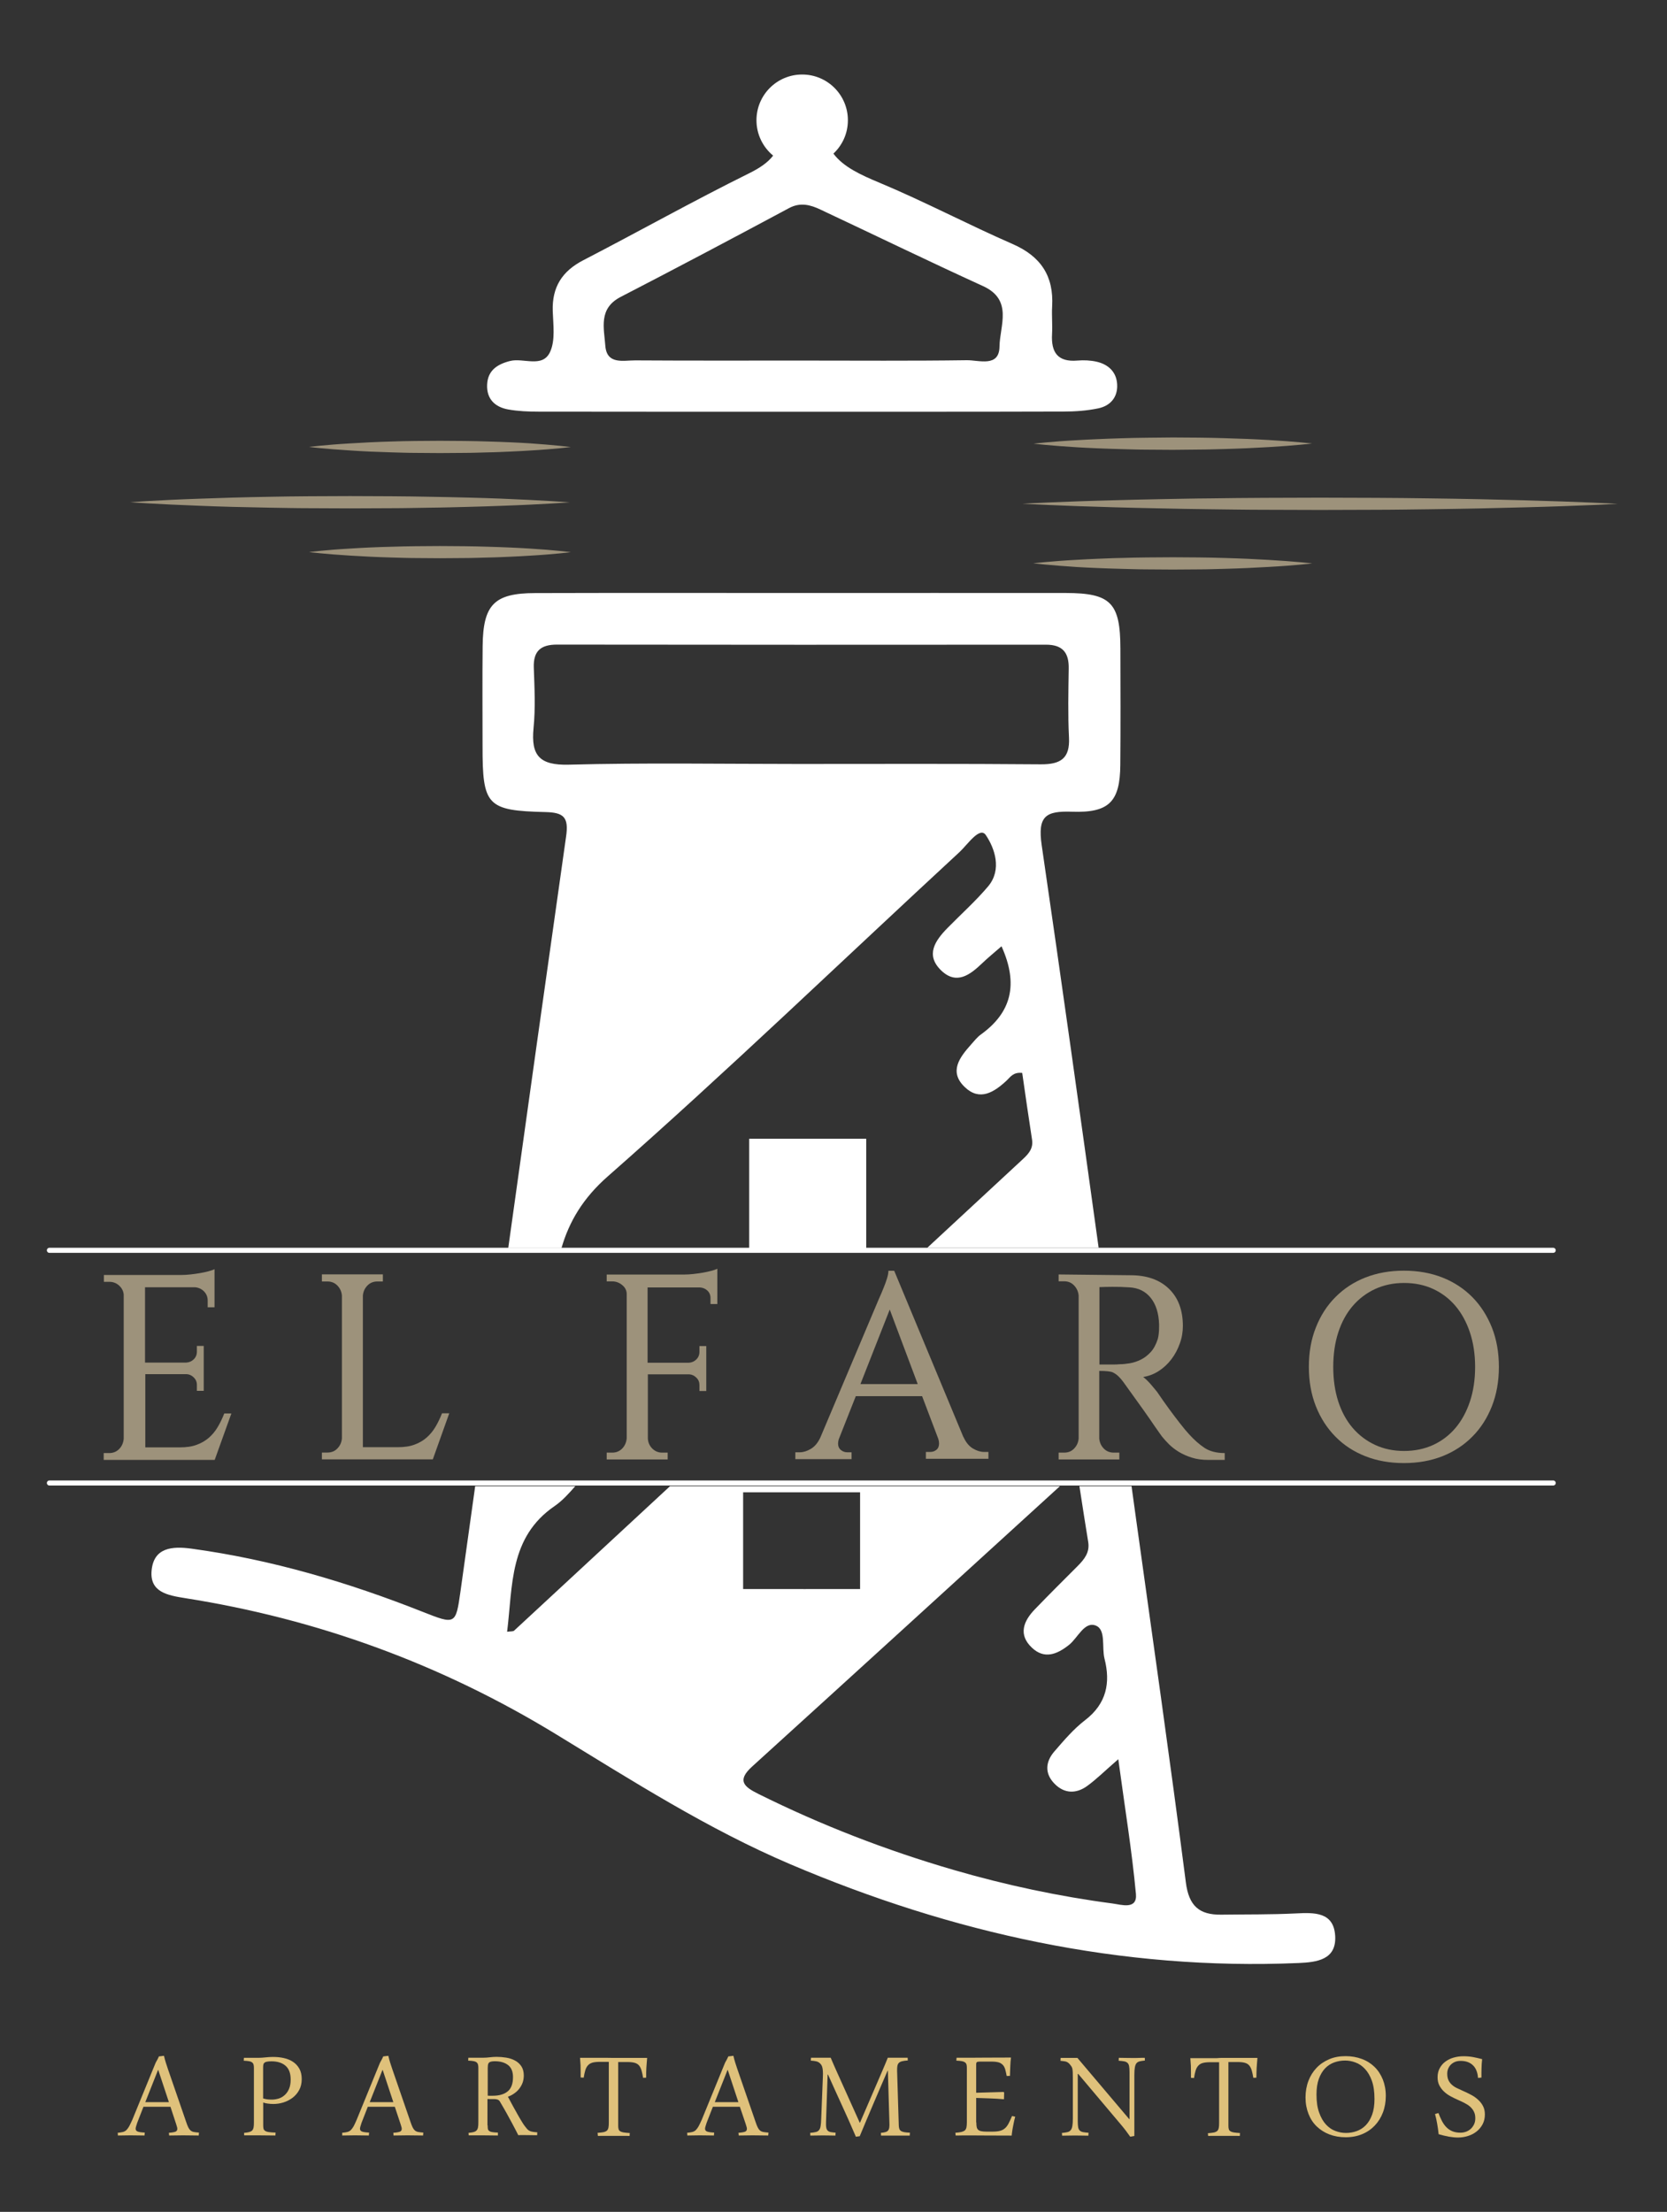 <?xml version="1.0" encoding="utf-8"?>
<!-- Generator: Adobe Illustrator 23.1.0, SVG Export Plug-In . SVG Version: 6.00 Build 0)  -->
<svg version="1.1" id="Layer_1" xmlns="http://www.w3.org/2000/svg" xmlns:xlink="http://www.w3.org/1999/xlink" x="0px" y="0px"
	 viewBox="0 0 190 252" style="enable-background:new 0 0 190 252;" xml:space="preserve">
<rect x="0" y="0" width="190" height="252" fill="#333333" stroke="none"/>
<style type="text/css">
	.st0{fill:#DFC17B;}
	.st1{fill:#9D927B;}
	.st2{fill:none;stroke:#FFFFFF;stroke-width:0.576;stroke-linecap:round;stroke-linejoin:round;stroke-miterlimit:10;}
	.st3{fill:#FFFFFF;}
</style>
<g>
	<path class="st0" d="M19.43,240.03h-3.08l-0.71,1.82c-0.12,0.35-0.18,0.57-0.18,0.67c0,0.16,0.07,0.27,0.23,0.33
		c0.15,0.06,0.42,0.1,0.81,0.12l-0.03,0.33c-0.23,0-0.48,0-0.77-0.01c-0.28-0.01-0.57-0.01-0.84-0.01c-0.23,0-0.46,0-0.71,0.01
		c-0.24,0.01-0.48,0.01-0.71,0.01l-0.02-0.31c0.24-0.02,0.44-0.05,0.59-0.09c0.15-0.04,0.29-0.11,0.4-0.22
		c0.11-0.11,0.22-0.26,0.32-0.44c0.1-0.19,0.22-0.44,0.36-0.75l2.56-6.26c0.07-0.19,0.15-0.35,0.24-0.49
		c0.08-0.14,0.16-0.29,0.22-0.45l0.58-0.07c0.07,0.29,0.14,0.57,0.22,0.81s0.15,0.47,0.22,0.67l2.08,6.03
		c0.09,0.27,0.17,0.48,0.25,0.64c0.07,0.15,0.16,0.27,0.26,0.36c0.1,0.08,0.22,0.14,0.37,0.17c0.15,0.03,0.35,0.05,0.59,0.07
		l-0.03,0.33c-0.26,0-0.54,0-0.85-0.01c-0.31-0.01-0.62-0.01-0.94-0.01c-0.26,0-0.52,0-0.79,0.01c-0.27,0.01-0.53,0.01-0.79,0.01
		l-0.03-0.31c0.35-0.02,0.59-0.07,0.74-0.12c0.15-0.06,0.22-0.17,0.22-0.33c0-0.07-0.01-0.15-0.04-0.23
		c-0.02-0.09-0.05-0.19-0.09-0.3L19.43,240.03z M16.56,239.5h2.69l-1.21-3.66h-0.03L16.56,239.5z"/>
	<path class="st0" d="M30,242.14c0,0.15,0.01,0.27,0.03,0.37c0.02,0.1,0.08,0.19,0.17,0.25c0.09,0.07,0.23,0.12,0.42,0.15
		c0.19,0.03,0.45,0.05,0.79,0.06l-0.02,0.33c-0.33,0-0.68,0-1.05-0.01c-0.36-0.01-0.69-0.01-0.99-0.01c-0.12,0-0.25,0-0.39,0
		c-0.14,0-0.28,0-0.43,0c-0.14,0-0.27,0-0.39,0c-0.12,0-0.23,0-0.31,0L27.82,243c0.24-0.02,0.43-0.05,0.58-0.09
		c0.14-0.04,0.26-0.1,0.34-0.18c0.08-0.08,0.13-0.2,0.16-0.34c0.03-0.14,0.04-0.33,0.04-0.57v-6.22c0-0.15-0.01-0.27-0.04-0.37
		c-0.02-0.1-0.08-0.18-0.15-0.25c-0.08-0.06-0.19-0.11-0.35-0.14c-0.15-0.03-0.36-0.05-0.62-0.06l0.02-0.33c0.1,0,0.21,0,0.35,0
		c0.13,0,0.28,0,0.43,0c0.15,0,0.31,0,0.47,0c0.16,0,0.31,0,0.46,0c0.22,0,0.47-0.02,0.76-0.05c0.28-0.03,0.56-0.05,0.84-0.05
		c0.44,0,0.86,0.04,1.25,0.13c0.4,0.09,0.74,0.23,1.04,0.43c0.3,0.2,0.54,0.46,0.72,0.78c0.18,0.32,0.27,0.72,0.27,1.19
		c0,0.48-0.1,0.89-0.29,1.24c-0.19,0.35-0.44,0.64-0.75,0.88c-0.31,0.23-0.65,0.41-1.03,0.53c-0.38,0.12-0.77,0.18-1.16,0.18
		c-0.23,0-0.46-0.02-0.67-0.05c-0.21-0.03-0.38-0.07-0.49-0.12V242.14z M30,239.08c0.14,0.04,0.29,0.08,0.45,0.1
		c0.16,0.02,0.34,0.03,0.54,0.03c0.24,0,0.49-0.04,0.74-0.11c0.25-0.07,0.48-0.2,0.69-0.38c0.21-0.18,0.38-0.41,0.51-0.7
		c0.13-0.29,0.2-0.65,0.2-1.09c0-0.71-0.19-1.23-0.58-1.57c-0.39-0.34-0.92-0.51-1.61-0.51c-0.21,0-0.38,0.01-0.51,0.04
		c-0.12,0.02-0.22,0.06-0.28,0.11c-0.06,0.05-0.11,0.12-0.13,0.21c-0.02,0.09-0.03,0.19-0.03,0.32V239.08z"/>
	<path class="st0" d="M45,240.03h-3.08l-0.71,1.82c-0.12,0.35-0.18,0.57-0.18,0.67c0,0.16,0.07,0.27,0.23,0.33
		c0.15,0.06,0.42,0.1,0.81,0.12l-0.03,0.33c-0.23,0-0.48,0-0.77-0.01c-0.28-0.01-0.56-0.01-0.84-0.01c-0.23,0-0.46,0-0.71,0.01
		c-0.24,0.01-0.48,0.01-0.71,0.01L39,242.99c0.24-0.02,0.44-0.05,0.59-0.09c0.15-0.04,0.29-0.11,0.4-0.22
		c0.11-0.11,0.22-0.26,0.32-0.44c0.1-0.19,0.22-0.44,0.35-0.75l2.56-6.26c0.07-0.19,0.15-0.35,0.24-0.49
		c0.08-0.14,0.15-0.29,0.22-0.45l0.58-0.07c0.07,0.29,0.14,0.57,0.22,0.81c0.08,0.25,0.15,0.47,0.22,0.67l2.08,6.03
		c0.09,0.27,0.17,0.48,0.25,0.64c0.07,0.15,0.16,0.27,0.26,0.36c0.1,0.08,0.22,0.14,0.37,0.17c0.15,0.03,0.35,0.05,0.59,0.07
		l-0.03,0.33c-0.26,0-0.54,0-0.85-0.01c-0.31-0.01-0.62-0.01-0.94-0.01c-0.26,0-0.52,0-0.78,0.01c-0.27,0.01-0.53,0.01-0.79,0.01
		l-0.03-0.31c0.35-0.02,0.59-0.07,0.74-0.12c0.15-0.06,0.22-0.17,0.22-0.33c0-0.07-0.01-0.15-0.04-0.23
		c-0.02-0.09-0.05-0.19-0.09-0.3L45,240.03z M42.14,239.5h2.69l-1.21-3.66h-0.03L42.14,239.5z"/>
	<path class="st0" d="M55.58,242.14c0,0.15,0.01,0.27,0.02,0.37c0.01,0.1,0.05,0.19,0.13,0.25c0.07,0.07,0.19,0.12,0.35,0.15
		c0.16,0.03,0.38,0.05,0.67,0.06v0.33c-0.3,0-0.6,0-0.91-0.01c-0.31,0-0.61-0.01-0.91-0.01c-0.12,0-0.25,0-0.39,0
		c-0.14,0-0.28,0-0.42,0c-0.14,0-0.27,0-0.39,0c-0.12,0-0.23,0-0.31,0L53.4,243c0.24-0.02,0.43-0.05,0.58-0.09
		c0.14-0.04,0.26-0.1,0.34-0.19c0.08-0.08,0.13-0.2,0.16-0.34c0.03-0.15,0.04-0.33,0.04-0.57v-6.22c0-0.15-0.01-0.27-0.04-0.37
		c-0.02-0.1-0.08-0.18-0.15-0.25c-0.08-0.06-0.19-0.11-0.35-0.14c-0.15-0.03-0.36-0.05-0.62-0.06l0.02-0.33c0.1,0,0.21,0,0.35,0
		c0.13,0,0.28,0,0.43,0c0.15,0,0.31,0,0.47,0c0.16,0,0.31,0,0.46,0c0.25,0,0.49-0.02,0.74-0.05c0.25-0.03,0.5-0.05,0.76-0.05
		c0.37,0,0.74,0.03,1.11,0.09c0.37,0.06,0.7,0.17,1,0.33c0.3,0.16,0.54,0.38,0.72,0.65c0.18,0.27,0.28,0.62,0.28,1.05
		c0,0.28-0.04,0.55-0.13,0.81c-0.09,0.25-0.22,0.48-0.38,0.69c-0.16,0.21-0.35,0.39-0.57,0.54c-0.22,0.16-0.46,0.29-0.73,0.38
		c0.2,0.38,0.39,0.74,0.58,1.08c0.19,0.35,0.37,0.66,0.53,0.95c0.16,0.29,0.31,0.54,0.44,0.75c0.13,0.22,0.24,0.39,0.33,0.51
		c0.12,0.16,0.22,0.29,0.3,0.38c0.09,0.1,0.18,0.17,0.28,0.22c0.1,0.05,0.22,0.09,0.36,0.11c0.14,0.02,0.31,0.05,0.53,0.06
		l-0.02,0.33c-0.18,0-0.43,0-0.73-0.01c-0.3,0-0.59-0.01-0.86-0.01c-0.09,0-0.18,0-0.28,0c-0.1,0-0.2,0.01-0.28,0.01
		c-0.06-0.13-0.16-0.32-0.29-0.57c-0.13-0.25-0.28-0.54-0.46-0.87c-0.18-0.33-0.38-0.69-0.59-1.08c-0.22-0.39-0.44-0.78-0.68-1.18
		c-0.04-0.06-0.07-0.12-0.1-0.17c-0.03-0.05-0.08-0.09-0.13-0.13c-0.05-0.03-0.12-0.06-0.21-0.08c-0.09-0.02-0.2-0.03-0.34-0.03
		h-0.28c-0.05,0-0.11,0-0.18,0c-0.07,0-0.15-0.01-0.25-0.01V242.14z M55.58,238.76c0.05,0.01,0.1,0.01,0.15,0.01
		c0.05,0,0.1,0,0.15,0h0.3c0.73,0,1.29-0.17,1.69-0.5c0.4-0.33,0.6-0.87,0.6-1.62c0-0.63-0.19-1.09-0.57-1.38
		c-0.38-0.29-0.88-0.43-1.51-0.43c-0.19,0-0.34,0.02-0.45,0.05c-0.11,0.03-0.19,0.08-0.24,0.15c-0.05,0.07-0.08,0.15-0.09,0.25
		c-0.01,0.1-0.02,0.21-0.02,0.33V238.76z"/>
	<path class="st0" d="M69.82,234.46c0.21,0,0.48,0,0.8,0c0.33,0,0.66,0,0.99,0c0.34,0,0.69,0,1.05,0s0.73,0,1.1,0
		c-0.02,0.22-0.04,0.42-0.05,0.6c-0.02,0.18-0.03,0.36-0.04,0.54c-0.01,0.17-0.01,0.35-0.02,0.53c0,0.18,0,0.37,0,0.58l-0.35,0.02
		c-0.05-0.33-0.12-0.61-0.18-0.84c-0.07-0.23-0.16-0.42-0.28-0.56c-0.12-0.15-0.29-0.25-0.5-0.31c-0.21-0.06-0.49-0.09-0.83-0.09
		h-1.05v7.26c0,0.15,0.01,0.27,0.04,0.37c0.02,0.1,0.08,0.18,0.17,0.25c0.09,0.06,0.22,0.11,0.39,0.14
		c0.18,0.03,0.41,0.05,0.72,0.07l-0.02,0.33c-0.13,0-0.28,0-0.44-0.01c-0.16,0-0.33,0-0.5,0c-0.17,0-0.34,0-0.51,0
		c-0.17,0-0.33,0-0.48,0c-0.12,0-0.26,0-0.4,0c-0.15,0-0.29,0-0.44,0c-0.15,0-0.3,0-0.44,0c-0.15,0-0.28,0.01-0.4,0.01L68.11,243
		c0.28-0.02,0.51-0.05,0.68-0.08c0.17-0.04,0.3-0.1,0.39-0.18c0.09-0.09,0.14-0.2,0.17-0.35c0.03-0.15,0.04-0.33,0.04-0.57v-6.91
		h-1.03c-0.34,0-0.62,0.03-0.84,0.09c-0.21,0.06-0.38,0.17-0.51,0.31c-0.13,0.14-0.23,0.33-0.3,0.56s-0.13,0.51-0.18,0.84
		l-0.35-0.02v-0.58c0-0.28-0.01-0.54-0.01-0.79c-0.01-0.25-0.03-0.54-0.06-0.87c0.37,0,0.73,0,1.09,0c0.36,0,0.7,0,1.04,0
		s0.63,0,0.88,0C69.37,234.46,69.6,234.46,69.82,234.46"/>
	<path class="st0" d="M84.33,240.03h-3.08l-0.71,1.82c-0.12,0.35-0.18,0.57-0.18,0.67c0,0.16,0.07,0.27,0.23,0.33
		c0.15,0.06,0.42,0.1,0.81,0.12l-0.03,0.33c-0.23,0-0.48,0-0.77-0.01c-0.28-0.01-0.56-0.01-0.84-0.01c-0.23,0-0.46,0-0.71,0.01
		c-0.24,0.01-0.48,0.01-0.71,0.01l-0.02-0.31c0.24-0.02,0.44-0.05,0.59-0.09s0.29-0.11,0.4-0.22c0.11-0.11,0.22-0.26,0.32-0.44
		s0.22-0.44,0.36-0.75l2.56-6.26c0.07-0.19,0.15-0.35,0.24-0.49c0.08-0.14,0.15-0.29,0.22-0.45l0.58-0.07
		c0.07,0.29,0.14,0.57,0.22,0.81c0.08,0.25,0.15,0.47,0.22,0.67l2.08,6.03c0.09,0.27,0.17,0.48,0.25,0.64
		c0.07,0.15,0.16,0.27,0.26,0.36c0.1,0.08,0.22,0.14,0.38,0.17c0.15,0.03,0.35,0.05,0.59,0.07l-0.03,0.33c-0.26,0-0.54,0-0.85-0.01
		c-0.31-0.01-0.62-0.01-0.94-0.01c-0.26,0-0.52,0-0.78,0.01c-0.27,0.01-0.53,0.01-0.79,0.01l-0.03-0.31
		c0.35-0.02,0.59-0.07,0.74-0.12c0.15-0.06,0.22-0.17,0.22-0.33c0-0.07-0.01-0.15-0.04-0.23c-0.02-0.09-0.05-0.19-0.09-0.3
		L84.33,240.03z M81.47,239.5h2.69l-1.21-3.66h-0.03L81.47,239.5z"/>
	<path class="st0" d="M92.44,234.44c0.07,0,0.2,0,0.38,0c0.18,0,0.38,0,0.6,0c0.22,0,0.45,0,0.67,0c0.23,0,0.43,0,0.59,0
		c0.11,0.27,0.22,0.53,0.34,0.79c0.11,0.26,0.23,0.52,0.35,0.79l2.62,5.82h0.03l2.56-5.94c0.1-0.24,0.21-0.48,0.31-0.73
		c0.1-0.24,0.2-0.49,0.3-0.73c0.12,0,0.28,0,0.5,0s0.44,0,0.67,0c0.23,0,0.45,0,0.66,0c0.2,0,0.35,0,0.43,0l0.02,0.31
		c-0.27,0.02-0.49,0.05-0.65,0.09c-0.16,0.04-0.29,0.1-0.37,0.19c-0.09,0.08-0.14,0.2-0.17,0.35s-0.03,0.34-0.03,0.56l0.19,6.22
		c0.01,0.15,0.02,0.27,0.06,0.37c0.03,0.1,0.09,0.18,0.18,0.25c0.09,0.06,0.22,0.11,0.38,0.14c0.16,0.03,0.38,0.05,0.65,0.06
		l-0.02,0.33c-0.11,0-0.24,0-0.39,0c-0.15,0-0.3,0-0.47,0c-0.16,0-0.32,0-0.49,0c-0.17,0-0.32,0-0.47,0c-0.12,0-0.25,0-0.38,0
		c-0.13,0-0.26,0-0.39,0c-0.13,0-0.25,0-0.37,0c-0.12,0-0.22,0-0.31,0L100.4,243c0.22-0.02,0.4-0.05,0.53-0.09s0.24-0.1,0.3-0.19
		c0.07-0.09,0.11-0.2,0.13-0.35c0.02-0.15,0.02-0.33,0.01-0.56l-0.17-5.87l-0.03-0.03c-0.54,1.25-1.08,2.49-1.6,3.72
		c-0.53,1.23-1.05,2.48-1.58,3.75l-0.44,0.06c-0.52-1.22-1.05-2.41-1.58-3.56c-0.53-1.15-1.06-2.33-1.6-3.53l-0.04,0.02l-0.18,5.32
		c-0.01,0.29-0.01,0.52,0.02,0.68c0.02,0.16,0.08,0.29,0.16,0.37c0.08,0.08,0.19,0.14,0.34,0.17c0.15,0.03,0.34,0.05,0.57,0.07
		l-0.02,0.33c-0.2,0-0.41,0-0.64-0.01c-0.23-0.01-0.49-0.01-0.78-0.01c-0.23,0-0.48,0-0.73,0.01c-0.26,0.01-0.49,0.01-0.71,0.01
		L92.34,243c0.25-0.02,0.46-0.05,0.62-0.09c0.16-0.03,0.29-0.1,0.38-0.21c0.09-0.1,0.16-0.26,0.19-0.47
		c0.04-0.21,0.06-0.5,0.07-0.87l0.19-4.78c0.01-0.22,0.01-0.41,0-0.57c-0.01-0.16-0.02-0.29-0.05-0.41
		c-0.02-0.11-0.06-0.21-0.1-0.29c-0.04-0.08-0.1-0.15-0.17-0.22c-0.12-0.12-0.26-0.2-0.44-0.24c-0.18-0.04-0.39-0.07-0.62-0.08
		L92.44,234.44z"/>
	<path class="st0" d="M111.28,241.81c0,0.21,0.01,0.38,0.04,0.52c0.03,0.14,0.08,0.24,0.17,0.32c0.08,0.08,0.2,0.13,0.35,0.16
		c0.15,0.03,0.35,0.05,0.6,0.05h0.67c0.36,0,0.65-0.03,0.87-0.09c0.23-0.06,0.41-0.16,0.57-0.3c0.16-0.14,0.29-0.32,0.41-0.55
		c0.12-0.23,0.25-0.51,0.39-0.84l0.36,0.08c-0.05,0.18-0.1,0.37-0.14,0.57c-0.04,0.2-0.08,0.4-0.12,0.6
		c-0.04,0.2-0.07,0.38-0.09,0.55c-0.03,0.17-0.04,0.31-0.05,0.43c-1.23,0-2.22,0-2.98-0.01c-0.76-0.01-1.33-0.01-1.7-0.01
		c-0.11,0-0.24,0-0.39,0c-0.15,0-0.31,0-0.47,0c-0.16,0-0.32,0-0.47,0.01c-0.15,0-0.28,0-0.38,0l-0.03-0.31
		c0.28-0.02,0.51-0.05,0.68-0.09c0.17-0.04,0.3-0.1,0.4-0.18c0.09-0.08,0.15-0.2,0.18-0.34s0.05-0.33,0.05-0.57v-6.22
		c0-0.15-0.01-0.27-0.04-0.37c-0.03-0.1-0.08-0.18-0.17-0.25c-0.08-0.06-0.2-0.11-0.36-0.14c-0.16-0.03-0.37-0.05-0.63-0.06
		l0.03-0.33c0.12,0,0.25,0,0.4,0c0.15,0,0.3,0,0.46,0c0.16,0,0.32,0,0.47,0c0.15,0,0.29,0,0.42,0c0.24,0,0.74,0,1.51-0.01
		c0.77-0.01,1.75-0.01,2.94-0.01c-0.04,0.31-0.07,0.64-0.08,0.99c-0.02,0.35-0.03,0.71-0.04,1.1l-0.37,0.01
		c-0.06-0.32-0.12-0.58-0.18-0.79c-0.07-0.21-0.16-0.38-0.29-0.5s-0.28-0.22-0.48-0.27c-0.2-0.05-0.45-0.08-0.77-0.08h-1.32
		c-0.18,0-0.3,0.02-0.36,0.06c-0.05,0.04-0.08,0.13-0.08,0.29v3.2l3.12-0.09l0.07,0.06l-0.02,0.77c-0.56-0.05-1.11-0.08-1.66-0.1
		c-0.55-0.02-1.05-0.03-1.51-0.05V241.81z"/>
	<path class="st0" d="M128.82,243.44c-0.16-0.23-0.32-0.45-0.48-0.66c-0.16-0.21-0.33-0.43-0.51-0.64l-4.95-5.87l-0.04,0.02v5.41
		c0,0.29,0.02,0.52,0.05,0.68c0.03,0.16,0.1,0.29,0.19,0.37c0.09,0.08,0.22,0.14,0.38,0.17c0.16,0.03,0.36,0.05,0.61,0.07
		l-0.02,0.33c-0.2,0-0.43,0-0.7-0.01c-0.27-0.01-0.55-0.01-0.85-0.01c-0.23,0-0.48,0-0.73,0.01c-0.26,0.01-0.49,0.01-0.71,0.01
		l-0.03-0.31c0.25-0.02,0.45-0.05,0.61-0.09c0.16-0.03,0.29-0.1,0.38-0.21c0.1-0.1,0.16-0.26,0.2-0.47c0.04-0.21,0.06-0.5,0.06-0.87
		v-4.63c0-0.26,0-0.47-0.01-0.63c-0.01-0.16-0.02-0.29-0.04-0.39c-0.02-0.1-0.05-0.19-0.09-0.25c-0.04-0.07-0.09-0.14-0.15-0.21
		c-0.06-0.08-0.12-0.15-0.18-0.2c-0.06-0.05-0.13-0.1-0.21-0.14c-0.08-0.04-0.18-0.06-0.3-0.08c-0.12-0.02-0.26-0.03-0.43-0.05
		l0.02-0.33c0.07,0,0.18,0,0.33,0c0.15,0,0.31,0,0.49,0c0.18,0,0.36,0,0.55,0c0.19,0,0.37,0,0.54,0l5.91,6.98l0.03-0.02v-5.35
		c0-0.29-0.02-0.52-0.05-0.68c-0.03-0.16-0.1-0.29-0.19-0.37c-0.09-0.08-0.22-0.14-0.38-0.17c-0.16-0.03-0.37-0.05-0.62-0.07
		l0.02-0.33c0.2,0,0.43,0,0.7,0.01c0.27,0.01,0.55,0.01,0.85,0.01c0.12,0,0.24,0,0.37,0c0.13,0,0.26-0.01,0.38-0.01
		c0.13,0,0.25-0.01,0.36-0.01c0.11,0,0.21,0,0.3,0l0.01,0.31c-0.24,0.02-0.44,0.06-0.59,0.09c-0.15,0.04-0.28,0.11-0.36,0.21
		c-0.09,0.1-0.15,0.26-0.19,0.47c-0.04,0.21-0.06,0.5-0.06,0.87v6.95L128.82,243.44z"/>
	<path class="st0" d="M139.38,234.46c0.21,0,0.48,0,0.8,0c0.33,0,0.66,0,0.99,0c0.34,0,0.69,0,1.05,0c0.36,0,0.73,0,1.1,0
		c-0.02,0.22-0.04,0.42-0.05,0.6c-0.02,0.18-0.03,0.36-0.04,0.54c-0.01,0.17-0.02,0.35-0.02,0.53c0,0.18-0.01,0.37-0.01,0.58
		l-0.35,0.02c-0.05-0.33-0.12-0.61-0.18-0.84c-0.07-0.23-0.16-0.42-0.28-0.56c-0.12-0.15-0.29-0.25-0.5-0.31
		c-0.21-0.06-0.49-0.09-0.83-0.09h-1.05v7.26c0,0.15,0.01,0.27,0.04,0.37c0.02,0.1,0.08,0.18,0.17,0.25
		c0.09,0.06,0.22,0.11,0.39,0.14c0.18,0.03,0.41,0.05,0.72,0.07l-0.02,0.33c-0.13,0-0.28,0-0.44-0.01c-0.16,0-0.33,0-0.5,0
		c-0.17,0-0.34,0-0.51,0c-0.17,0-0.33,0-0.48,0c-0.12,0-0.26,0-0.4,0c-0.15,0-0.29,0-0.44,0c-0.15,0-0.3,0-0.44,0
		c-0.15,0-0.28,0.01-0.4,0.01l-0.03-0.31c0.28-0.02,0.51-0.05,0.68-0.08c0.17-0.04,0.3-0.1,0.39-0.18c0.09-0.09,0.14-0.2,0.17-0.35
		c0.03-0.15,0.04-0.33,0.04-0.57v-6.91h-1.03c-0.35,0-0.62,0.03-0.84,0.09s-0.38,0.17-0.51,0.31c-0.13,0.14-0.23,0.33-0.3,0.56
		s-0.13,0.51-0.18,0.84l-0.35-0.02v-0.58c0-0.28,0-0.54-0.01-0.79c-0.01-0.25-0.03-0.54-0.06-0.87c0.37,0,0.73,0,1.09,0
		c0.36,0,0.7,0,1.03,0c0.33,0,0.63,0,0.88,0C138.93,234.46,139.17,234.46,139.38,234.46"/>
	<path class="st0" d="M153.37,234.26c0.67,0,1.29,0.11,1.85,0.32c0.57,0.21,1.05,0.52,1.45,0.91c0.4,0.39,0.71,0.87,0.94,1.43
		c0.22,0.56,0.34,1.18,0.34,1.87c0,0.68-0.11,1.31-0.33,1.89c-0.22,0.58-0.53,1.07-0.93,1.49c-0.4,0.42-0.88,0.75-1.44,0.98
		c-0.56,0.23-1.18,0.35-1.87,0.35c-0.67,0-1.29-0.11-1.85-0.32c-0.56-0.21-1.04-0.52-1.45-0.91s-0.72-0.87-0.94-1.43
		c-0.22-0.56-0.34-1.18-0.34-1.87c0-0.68,0.11-1.31,0.33-1.89c0.22-0.58,0.53-1.07,0.93-1.49c0.4-0.42,0.88-0.74,1.44-0.98
		C152.06,234.37,152.68,234.26,153.37,234.26 M153.31,234.76c-0.43,0-0.83,0.07-1.23,0.21c-0.39,0.14-0.74,0.36-1.04,0.67
		c-0.3,0.31-0.54,0.71-0.72,1.2c-0.18,0.49-0.27,1.09-0.27,1.79c0,0.83,0.1,1.52,0.31,2.08c0.2,0.56,0.46,1.01,0.78,1.35
		c0.32,0.34,0.68,0.59,1.08,0.73c0.4,0.15,0.79,0.22,1.19,0.22c0.42,0,0.83-0.07,1.22-0.21c0.39-0.14,0.74-0.36,1.04-0.67
		c0.3-0.31,0.54-0.71,0.72-1.2c0.18-0.49,0.27-1.09,0.27-1.79c0-0.83-0.1-1.52-0.3-2.08s-0.47-1.01-0.79-1.35
		c-0.32-0.34-0.68-0.59-1.08-0.73C154.1,234.83,153.7,234.76,153.31,234.76"/>
	<path class="st0" d="M163.95,240.74c0.12,0.32,0.25,0.62,0.39,0.89c0.14,0.27,0.3,0.51,0.5,0.71c0.19,0.2,0.42,0.36,0.68,0.47
		c0.26,0.11,0.57,0.17,0.93,0.17c0.24,0,0.46-0.04,0.67-0.12c0.2-0.08,0.38-0.19,0.54-0.34c0.15-0.15,0.27-0.32,0.36-0.52
		c0.09-0.2,0.13-0.42,0.13-0.66c0-0.3-0.05-0.56-0.17-0.78c-0.11-0.22-0.26-0.4-0.44-0.56c-0.18-0.16-0.4-0.29-0.63-0.41
		c-0.23-0.12-0.47-0.23-0.72-0.34c-0.28-0.12-0.56-0.26-0.84-0.41c-0.28-0.15-0.53-0.32-0.75-0.53c-0.22-0.2-0.4-0.44-0.54-0.7
		c-0.14-0.27-0.21-0.58-0.21-0.94c0-0.39,0.08-0.73,0.24-1.03c0.16-0.3,0.37-0.55,0.64-0.75c0.27-0.2,0.58-0.36,0.93-0.46
		c0.35-0.1,0.73-0.16,1.13-0.16c0.39,0,0.75,0.03,1.08,0.09c0.33,0.06,0.68,0.14,1.06,0.24c-0.02,0.2-0.03,0.38-0.05,0.55
		c-0.01,0.17-0.02,0.34-0.02,0.5c0,0.16-0.01,0.33-0.01,0.5c0,0.17,0,0.35,0,0.55l-0.39,0.04c-0.05-0.65-0.25-1.14-0.6-1.46
		c-0.34-0.32-0.8-0.48-1.38-0.48c-0.22,0-0.43,0.03-0.61,0.1c-0.18,0.07-0.34,0.17-0.48,0.3c-0.14,0.13-0.24,0.28-0.32,0.46
		c-0.08,0.18-0.12,0.38-0.12,0.6c0,0.3,0.05,0.54,0.14,0.74c0.1,0.2,0.23,0.38,0.39,0.52c0.17,0.15,0.36,0.28,0.58,0.38
		c0.22,0.11,0.45,0.21,0.69,0.32c0.3,0.13,0.59,0.27,0.89,0.43c0.3,0.15,0.57,0.34,0.8,0.55c0.24,0.21,0.43,0.45,0.58,0.73
		c0.15,0.28,0.22,0.6,0.22,0.98c0,0.42-0.09,0.79-0.26,1.11c-0.17,0.32-0.4,0.6-0.68,0.82s-0.61,0.4-0.98,0.51
		c-0.37,0.12-0.75,0.18-1.14,0.18c-0.34,0-0.69-0.04-1.05-0.1c-0.36-0.07-0.75-0.16-1.16-0.28c-0.04-0.41-0.1-0.79-0.16-1.15
		c-0.06-0.36-0.14-0.74-0.25-1.15L163.95,240.74z"/>
	<path class="st1" d="M24.47,166.33H11.82v-0.78h0.63c0.46,0,0.84-0.16,1.14-0.47c0.3-0.31,0.47-0.7,0.51-1.16v-16.44
		c-0.04-0.4-0.22-0.74-0.53-1.02c-0.31-0.28-0.68-0.42-1.1-0.42h-0.63v-0.78h8.85c0.3,0,0.64-0.02,1.01-0.06
		c0.37-0.04,0.73-0.09,1.08-0.15c0.35-0.06,0.68-0.13,0.98-0.21c0.3-0.08,0.53-0.16,0.69-0.24v4.34h-0.78v-0.78
		c0-0.4-0.14-0.74-0.41-1.02c-0.27-0.28-0.61-0.44-1.01-0.48h-5.72v8.58h4.7c0.34-0.02,0.63-0.15,0.86-0.38
		c0.23-0.23,0.35-0.52,0.35-0.86v-0.66h0.78v5.12h-0.78v-0.69c0-0.32-0.12-0.6-0.35-0.83c-0.23-0.23-0.5-0.36-0.8-0.38h-4.73v8.34
		h3.94c0.74,0,1.38-0.09,1.91-0.29c0.53-0.19,0.99-0.46,1.39-0.8c0.39-0.34,0.73-0.75,1.01-1.22c0.28-0.47,0.53-0.99,0.75-1.55h0.81
		L24.47,166.33z"/>
	<path class="st1" d="M51.2,161.03l-1.87,5.24H36.69v-0.78h0.63c0.46,0,0.84-0.15,1.14-0.47c0.3-0.31,0.47-0.69,0.51-1.13V147.6
		c-0.04-0.44-0.21-0.82-0.51-1.13s-0.68-0.47-1.14-0.47h-0.63v-0.81h6.95v0.81h-0.63c-0.46,0-0.84,0.16-1.14,0.47
		s-0.47,0.69-0.51,1.13v17.28h3.97c0.74,0,1.38-0.09,1.91-0.29c0.53-0.19,0.99-0.46,1.38-0.8c0.39-0.34,0.73-0.75,1.01-1.22
		c0.28-0.47,0.53-0.99,0.75-1.55H51.2z"/>
	<path class="st1" d="M81.76,148.57h-0.78v-0.69c0-0.34-0.12-0.62-0.35-0.84c-0.23-0.22-0.52-0.34-0.86-0.36h-5.96v8.58h4.7
		c0.34-0.02,0.63-0.15,0.86-0.38c0.23-0.23,0.35-0.52,0.35-0.86v-0.66h0.78v5.12h-0.78v-0.69c0-0.32-0.11-0.6-0.35-0.83
		c-0.23-0.23-0.5-0.36-0.8-0.38h-4.73v7.29c0.02,0.46,0.19,0.85,0.5,1.16c0.31,0.31,0.69,0.47,1.13,0.47h0.63v0.78h-6.95v-0.78h0.63
		c0.46,0,0.84-0.16,1.14-0.47c0.3-0.31,0.47-0.7,0.51-1.16v-16.44c0-0.4-0.17-0.74-0.51-1.02c-0.34-0.28-0.72-0.42-1.14-0.42h-0.63
		v-0.78h8.85c0.3,0,0.64-0.02,1.01-0.06c0.37-0.04,0.73-0.09,1.08-0.15c0.35-0.06,0.68-0.13,0.98-0.21c0.3-0.08,0.53-0.16,0.69-0.24
		V148.57z"/>
	<path class="st1" d="M109.81,163.74v-0.03c0.28,0.62,0.64,1.06,1.08,1.32c0.44,0.26,0.86,0.39,1.26,0.39h0.51v0.78h-7.13v-0.78
		h0.51c0.26,0,0.49-0.08,0.69-0.24c0.2-0.16,0.3-0.4,0.3-0.72c0-0.18-0.03-0.36-0.09-0.54l-1.84-4.85h-7.56l-1.93,4.88v-0.03
		c-0.06,0.22-0.09,0.4-0.09,0.54c0,0.32,0.11,0.57,0.32,0.74c0.21,0.17,0.45,0.26,0.71,0.26h0.51v0.78h-6.41v-0.78h0.51
		c0.4,0,0.82-0.13,1.26-0.39c0.44-0.26,0.8-0.69,1.08-1.29H93.5l6.68-15.81c0.2-0.44,0.38-0.86,0.54-1.27
		c0.14-0.34,0.27-0.69,0.38-1.05c0.11-0.36,0.16-0.65,0.16-0.87h0.66L109.81,163.74z M104.6,157.69l-3.19-8.49l-3.34,8.49H104.6z"/>
	<path class="st1" d="M128.85,145.29c1.86,0,3.32,0.51,4.38,1.54c1.06,1.02,1.59,2.44,1.59,4.24c0,0.68-0.11,1.35-0.35,2
		c-0.23,0.65-0.54,1.24-0.95,1.78c-0.4,0.53-0.88,0.98-1.43,1.34c-0.55,0.36-1.15,0.59-1.79,0.69c0.28,0.22,0.56,0.49,0.84,0.81
		c0.28,0.32,0.52,0.62,0.75,0.9c0.46,0.68,0.92,1.33,1.38,1.96c0.38,0.52,0.78,1.05,1.21,1.6c0.42,0.54,0.77,0.96,1.05,1.26
		c0.58,0.64,1.17,1.16,1.76,1.55c0.59,0.39,1.36,0.59,2.3,0.59v0.78h-1.87c-0.7,0-1.33-0.08-1.88-0.26
		c-0.55-0.17-1.04-0.39-1.47-0.65c-0.43-0.26-0.8-0.55-1.12-0.86c-0.31-0.31-0.59-0.62-0.83-0.92c-0.04-0.06-0.13-0.19-0.27-0.38
		c-0.14-0.19-0.31-0.43-0.5-0.71c-0.19-0.28-0.4-0.59-0.63-0.92c-0.23-0.33-0.47-0.67-0.71-1.01c-0.44-0.6-0.89-1.23-1.35-1.88
		c-0.46-0.65-0.78-1.09-0.95-1.32c-0.17-0.23-0.35-0.44-0.54-0.62c-0.19-0.18-0.4-0.33-0.63-0.44c-0.23-0.11-0.75-0.17-1.55-0.17
		v7.71c0.04,0.44,0.21,0.82,0.51,1.13c0.3,0.31,0.68,0.47,1.15,0.47h0.63v0.78h-6.92v-0.78h0.63c0.46,0,0.84-0.15,1.14-0.47
		c0.3-0.31,0.47-0.69,0.51-1.13V147.6c-0.04-0.44-0.21-0.82-0.51-1.14c-0.3-0.32-0.68-0.48-1.14-0.48h-0.63v-0.78L128.85,145.29z
		 M127,155.46c0.18,0,0.38-0.01,0.6-0.03c0.36,0,0.75-0.04,1.17-0.11c0.42-0.07,0.84-0.21,1.25-0.41c0.41-0.2,0.79-0.49,1.13-0.86
		s0.61-0.87,0.81-1.49c0.1-0.36,0.15-0.83,0.15-1.41v-0.27c-0.04-1.27-0.36-2.27-0.95-3.01c-0.59-0.74-1.4-1.14-2.42-1.2
		c-0.34-0.02-0.68-0.04-1.01-0.05c-0.33-0.01-0.65-0.01-0.95-0.01c-0.28,0-0.53,0-0.75,0.01c-0.22,0.01-0.41,0.02-0.57,0.02h-0.15
		v8.82H127z"/>
	<path class="st1" d="M160.01,144.77c1.6,0,3.07,0.26,4.39,0.78c1.32,0.52,2.46,1.27,3.41,2.23c0.95,0.96,1.69,2.12,2.23,3.46
		c0.53,1.34,0.8,2.84,0.8,4.49s-0.27,3.14-0.8,4.49c-0.53,1.34-1.27,2.5-2.23,3.46c-0.95,0.96-2.09,1.71-3.41,2.23
		c-1.32,0.52-2.79,0.78-4.39,0.78c-1.6,0-3.07-0.26-4.39-0.78c-1.32-0.52-2.46-1.26-3.41-2.23c-0.95-0.96-1.7-2.12-2.23-3.46
		c-0.53-1.34-0.8-2.84-0.8-4.49s0.26-3.14,0.8-4.49c0.53-1.35,1.27-2.5,2.23-3.46c0.95-0.96,2.09-1.71,3.41-2.23
		C156.95,145.03,158.41,144.77,160.01,144.77 M160.03,165.31c1.22,0,2.33-0.23,3.33-0.69c0.99-0.46,1.84-1.11,2.54-1.94
		c0.7-0.83,1.25-1.84,1.64-3.01c0.39-1.17,0.59-2.48,0.59-3.93c0-1.45-0.2-2.75-0.59-3.93c-0.39-1.17-0.94-2.18-1.64-3.01
		c-0.7-0.83-1.55-1.48-2.54-1.94c-0.99-0.46-2.1-0.69-3.33-0.69c-1.2,0-2.3,0.23-3.3,0.69c-0.99,0.46-1.85,1.11-2.56,1.94
		c-0.71,0.83-1.26,1.84-1.64,3.01c-0.38,1.17-0.57,2.48-0.57,3.93c0,1.44,0.19,2.75,0.57,3.93c0.38,1.17,0.93,2.18,1.64,3.01
		c0.71,0.83,1.57,1.48,2.56,1.94C157.72,165.08,158.82,165.31,160.03,165.31"/>
	<line class="st2" x1="5.63" y1="142.45" x2="177.03" y2="142.45"/>
	<line class="st2" x1="5.63" y1="168.96" x2="177.03" y2="168.96"/>
	<rect x="85.39" y="129.74" class="st3" width="13.34" height="12.71"/>
	<path class="st1" d="M65.06,50.93c0,0-1.87,0.24-4.66,0.4c-0.7,0.04-1.46,0.09-2.26,0.12c-0.8,0.03-1.65,0.08-2.52,0.09
		c-0.87,0.02-1.78,0.06-2.7,0.06c-0.92,0.01-1.85,0.02-2.78,0.02c-0.93-0.01-1.87-0.02-2.78-0.02c-0.92,0-1.82-0.04-2.7-0.06
		c-1.75-0.05-3.38-0.12-4.78-0.22c-2.8-0.17-4.66-0.4-4.66-0.4s1.86-0.24,4.66-0.4c1.4-0.09,3.03-0.17,4.78-0.22
		c0.87-0.02,1.78-0.06,2.7-0.06c0.92-0.01,1.85-0.02,2.78-0.02c0.93,0.01,1.86,0.02,2.78,0.02c0.92,0,1.82,0.04,2.7,0.06
		c0.87,0.02,1.72,0.06,2.52,0.09c0.8,0.03,1.56,0.08,2.26,0.12C63.19,50.7,65.06,50.93,65.06,50.93"/>
	<path class="st1" d="M64.95,57.23c0,0-3.13,0.24-7.83,0.4c-1.17,0.04-2.45,0.09-3.79,0.12c-1.35,0.03-2.77,0.08-4.23,0.09
		c-1.47,0.02-2.99,0.06-4.53,0.06c-1.54,0.01-3.11,0.02-4.67,0.02c-1.57-0.01-3.13-0.02-4.67-0.02c-1.54,0-3.06-0.04-4.53-0.06
		c-2.94-0.05-5.68-0.12-8.03-0.22c-4.7-0.17-7.83-0.4-7.83-0.4s3.13-0.24,7.83-0.4c2.35-0.09,5.09-0.17,8.03-0.22
		c1.47-0.02,2.99-0.06,4.53-0.06c1.54-0.01,3.11-0.02,4.67-0.02c1.57,0.01,3.13,0.02,4.67,0.02c1.54,0,3.06,0.04,4.53,0.06
		c1.47,0.02,2.89,0.06,4.23,0.09c1.35,0.03,2.62,0.08,3.79,0.12C61.82,57,64.95,57.23,64.95,57.23"/>
	<path class="st1" d="M65.06,62.91c0,0-1.87,0.24-4.66,0.4c-0.7,0.04-1.46,0.09-2.26,0.12c-0.8,0.03-1.65,0.08-2.52,0.09
		c-0.87,0.02-1.78,0.06-2.7,0.06c-0.92,0.01-1.85,0.02-2.78,0.02c-0.93-0.01-1.87-0.02-2.78-0.02c-0.92,0-1.82-0.04-2.7-0.06
		c-1.75-0.05-3.38-0.13-4.78-0.22c-2.8-0.17-4.66-0.4-4.66-0.4s1.86-0.24,4.66-0.4c1.4-0.09,3.03-0.17,4.78-0.21
		c0.87-0.02,1.78-0.06,2.7-0.06c0.92-0.01,1.85-0.02,2.78-0.02c0.93,0.01,1.86,0.02,2.78,0.02c0.92,0,1.82,0.04,2.7,0.06
		c0.87,0.02,1.72,0.06,2.52,0.09c0.8,0.03,1.56,0.08,2.26,0.12C63.19,62.67,65.06,62.91,65.06,62.91"/>
	<path class="st1" d="M117.8,50.55c0,0,1.98-0.24,4.96-0.4c0.74-0.04,1.55-0.09,2.4-0.12c0.85-0.03,1.75-0.08,2.68-0.1
		c0.93-0.02,1.89-0.06,2.87-0.06c0.98-0.01,1.97-0.02,2.96-0.03c0.99,0.01,1.99,0.02,2.96,0.02c0.98,0,1.94,0.04,2.87,0.06
		c1.86,0.05,3.6,0.12,5.09,0.21c2.98,0.17,4.96,0.4,4.96,0.4s-1.99,0.24-4.96,0.41c-1.49,0.09-3.23,0.17-5.09,0.22
		c-0.93,0.02-1.89,0.06-2.87,0.06c-0.98,0.01-1.97,0.02-2.96,0.03c-0.99-0.01-1.99-0.02-2.96-0.02c-0.98,0-1.94-0.04-2.87-0.06
		c-0.93-0.02-1.83-0.06-2.68-0.09c-0.85-0.03-1.66-0.08-2.4-0.12C119.78,50.78,117.8,50.55,117.8,50.55"/>
	<path class="st1" d="M116.53,57.39c0,0,4.24-0.24,10.6-0.4c1.59-0.04,3.31-0.09,5.13-0.12c1.82-0.03,3.74-0.08,5.73-0.09
		c1.99-0.02,4.04-0.06,6.13-0.06c2.09-0.01,4.21-0.02,6.33-0.02c2.12,0.01,4.24,0.02,6.33,0.02c2.09,0,4.14,0.04,6.13,0.06
		c3.98,0.05,7.69,0.13,10.87,0.22c6.36,0.17,10.6,0.4,10.6,0.4s-4.24,0.24-10.6,0.4c-3.18,0.09-6.89,0.17-10.87,0.22
		c-1.99,0.02-4.04,0.06-6.13,0.06c-2.09,0.01-4.21,0.02-6.33,0.02c-2.12-0.01-4.24-0.02-6.33-0.02c-2.09,0-4.14-0.04-6.13-0.06
		c-1.99-0.02-3.91-0.06-5.73-0.1c-1.82-0.03-3.54-0.08-5.13-0.12C120.77,57.63,116.53,57.39,116.53,57.39"/>
	<path class="st1" d="M117.76,64.18c0,0,1.99-0.24,4.97-0.4c0.75-0.04,1.55-0.09,2.41-0.12c0.85-0.03,1.76-0.08,2.69-0.09
		c0.93-0.02,1.9-0.06,2.87-0.06c0.98-0.01,1.97-0.02,2.97-0.02c0.99,0.01,1.99,0.02,2.97,0.02c0.98,0,1.94,0.04,2.87,0.06
		c1.86,0.05,3.6,0.13,5.09,0.22c2.98,0.17,4.97,0.4,4.97,0.4s-1.99,0.24-4.97,0.4c-1.49,0.09-3.23,0.17-5.09,0.22
		c-0.93,0.02-1.89,0.06-2.87,0.06c-0.98,0.01-1.97,0.02-2.97,0.02c-0.99-0.01-1.99-0.02-2.97-0.02c-0.98,0-1.94-0.04-2.87-0.06
		c-0.93-0.02-1.83-0.06-2.69-0.09c-0.85-0.03-1.66-0.08-2.41-0.12C119.75,64.41,117.76,64.18,117.76,64.18"/>
	<path class="st3" d="M62.17,92.52c2.09,0.05,2.67,0.59,2.35,2.79c-2.22,15.62-4.41,31.24-6.59,46.87H64c0.87-3,2.45-5.68,5.28-8.16
		c13.64-11.99,26.73-24.61,40.08-36.94c0.91-0.84,2.31-2.96,3-1.94c1,1.48,1.88,3.93,0.26,5.85c-1.42,1.68-3.08,3.16-4.62,4.73
		c-1.43,1.46-2.56,3.1-0.7,4.87c1.73,1.64,3.26,0.48,4.64-0.84c0.66-0.63,1.37-1.21,2.21-1.94c1.96,4.34,1.12,7.55-2.35,10.05
		c-0.42,0.3-0.75,0.73-1.1,1.12c-1.32,1.48-2.6,3.12-0.71,4.9c1.68,1.58,3.28,0.58,4.7-0.73c0.44-0.4,0.77-1.03,1.82-0.91
		c0.36,2.49,0.72,5.04,1.12,7.6c0.15,0.97-0.35,1.57-0.99,2.17c-3.65,3.38-7.3,6.76-10.95,10.15h19.53
		c-2.12-15.29-4.26-30.59-6.49-45.86c-0.49-3.36,0.49-3.92,3.46-3.82c4.25,0.15,5.47-1.17,5.5-5.35c0.04-4.41,0.02-8.82,0.01-13.23
		c-0.01-5.22-1.09-6.33-6.22-6.34c-9.98-0.01-19.95,0-29.93,0c-10.19,0-20.37-0.02-30.56,0.01c-4.66,0.01-5.93,1.31-5.98,6.04
		c-0.04,3.78-0.01,7.56-0.01,11.34C54.99,91.78,55.47,92.36,62.17,92.52 M60.81,82.97c0.23-2.29,0.11-4.62,0.03-6.92
		c-0.06-1.9,0.81-2.61,2.65-2.61c18.58,0.02,37.15,0.03,55.73,0.01c1.9,0,2.62,0.91,2.59,2.71c-0.04,2.62-0.1,5.25,0.03,7.87
		c0.12,2.38-0.95,3.06-3.2,3.05c-9.24-0.08-18.47-0.04-27.71-0.04c-8.71,0-17.42-0.15-26.13,0.08
		C61.51,87.2,60.51,86.09,60.81,82.97"/>
	<path class="st3" d="M147.68,218c-2.83,0.14-5.66,0.1-8.5,0.14c-2.5,0.03-3.68-1-4.02-3.68c-1.81-14.04-3.82-28.06-5.77-42.09
		c-0.14-1.02-0.28-2.03-0.42-3.05h-5.94c0.37,2.37,0.67,4.37,1,6.35c0.2,1.2-0.44,1.98-1.2,2.75c-1.63,1.63-3.27,3.26-4.87,4.92
		c-1.31,1.35-1.93,2.9-0.34,4.39c1.41,1.33,2.85,0.77,4.23-0.33c1.01-0.81,1.77-2.74,3.08-2.18c1.14,0.49,0.63,2.46,0.96,3.76
		c0.7,2.74,0.23,5.12-2.2,6.99c-1.32,1.01-2.43,2.32-3.52,3.58c-1.01,1.17-1.13,2.5,0.02,3.67c1.11,1.14,2.46,1.17,3.71,0.27
		c1.08-0.78,2.02-1.73,3.56-3.06c0.74,5.48,1.55,10.4,2.01,15.35c0.17,1.83-1.67,1.22-2.65,1.09c-6.14-0.81-12.2-2.1-18.14-3.83
		c-7.66-2.23-15.09-5.1-22.25-8.66c-1.63-0.81-2.47-1.51-0.71-3.11c11.56-10.49,23.09-21.01,35.09-31.95H76.37
		c-5.92,5.49-11.85,10.98-17.77,16.46c-0.12,0.11-0.38,0.07-0.8,0.13c0.65-5.27,0.23-10.77,5.41-14.32
		c0.89-0.61,1.63-1.44,2.36-2.27H54.16c-0.56,4-1.12,8.01-1.68,12.02c-0.53,3.77-0.58,3.77-4.3,2.3c-8.52-3.37-17.25-5.96-26.36-7.2
		c-2.22-0.3-4.29-0.12-4.54,2.48c-0.24,2.48,1.83,2.84,3.83,3.16c15.12,2.38,29.22,7.54,42.29,15.52
		c8.69,5.3,17.27,10.79,26.69,14.8c18.51,7.87,37.71,12.11,57.91,11.25c2.1-0.09,4.34-0.37,4.18-3.09
		C152.02,217.82,149.81,217.89,147.68,218 M84.7,170.02h13.33v11.02h-5.95c-0.24,0.01-0.48,0.01-0.73,0H84.7V170.02z"/>
	<path class="st3" d="M124.99,41.21c-0.71-0.16-1.47-0.19-2.19-0.13c-2.25,0.19-3.01-0.94-2.89-3.02c0.06-1.05-0.05-2.1,0.01-3.15
		c0.2-3.47-1.3-5.71-4.51-7.11c-5.09-2.22-10.02-4.83-15.14-6.97c-2.16-0.9-4.15-1.81-5.28-3.33c1.02-0.95,1.65-2.3,1.65-3.8
		c0-2.88-2.33-5.21-5.21-5.21c-2.88,0-5.21,2.33-5.21,5.21c0,1.62,0.74,3.07,1.9,4.03c-0.61,0.79-1.52,1.41-2.69,1.99
		c-6.39,3.16-12.61,6.65-18.95,9.93c-2.42,1.25-3.57,3.07-3.48,5.79c0.05,1.56,0.31,3.32-0.3,4.65c-0.86,1.88-3.03,0.65-4.57,1.04
		c-1.46,0.37-2.54,1.08-2.61,2.7c-0.07,1.63,0.9,2.55,2.4,2.82c1.13,0.2,2.29,0.25,3.44,0.25c9.97,0.02,19.93,0.01,29.9,0.01
		c9.97,0,19.93,0.01,29.89-0.02c1.35,0,2.73-0.09,4.05-0.37c1.36-0.29,2.21-1.27,2.13-2.72C127.26,42.39,126.34,41.52,124.99,41.21
		 M113.92,39.48c-0.03,2.41-2.35,1.54-3.73,1.56c-6.29,0.09-12.59,0.04-18.89,0.04c-6.3,0-12.59,0.02-18.89-0.02
		c-1.37-0.01-3.26,0.52-3.42-1.69c-0.15-2-0.79-4.22,1.73-5.53c6.43-3.32,12.83-6.71,19.21-10.13c1.29-0.69,2.43-0.38,3.59,0.17
		c6.17,2.9,12.31,5.88,18.51,8.71C115.5,34.16,113.95,37.13,113.92,39.48"/>
</g>
</svg>
